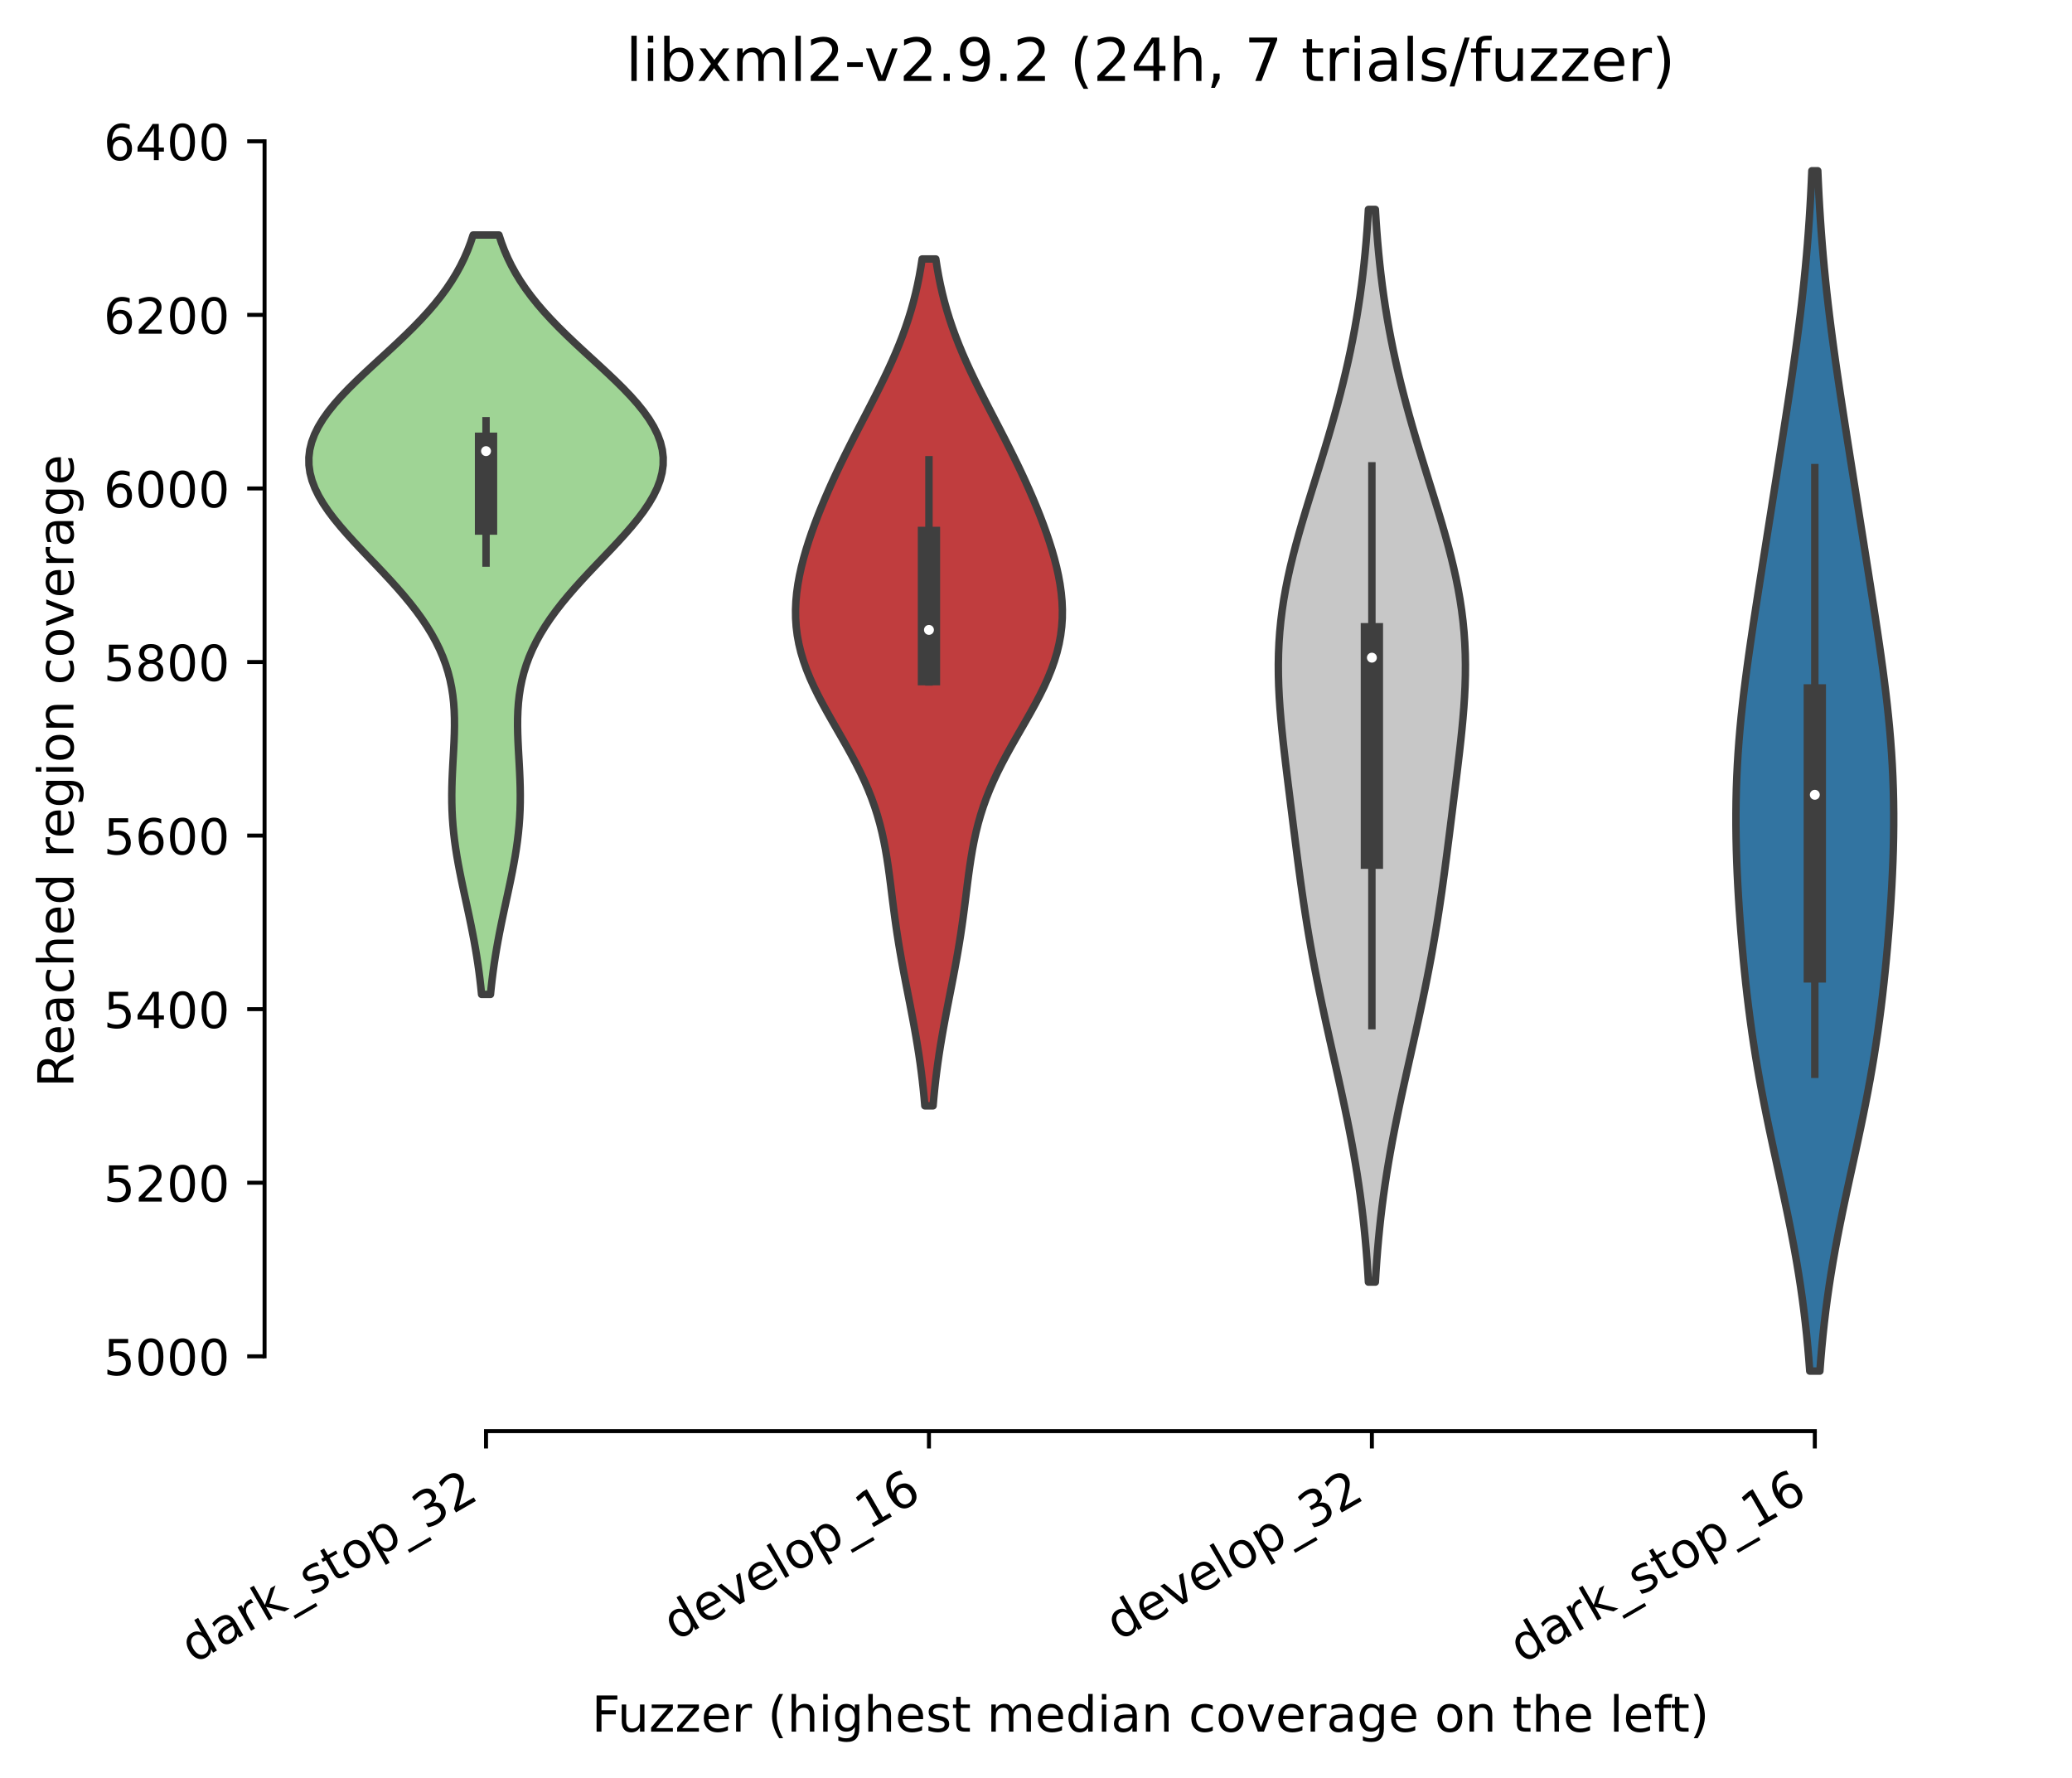 <?xml version="1.0" encoding="utf-8" standalone="no"?>
<!DOCTYPE svg PUBLIC "-//W3C//DTD SVG 1.1//EN"
  "http://www.w3.org/Graphics/SVG/1.1/DTD/svg11.dtd">
<!-- Created with matplotlib (https://matplotlib.org/) -->
<svg height="358.281pt" version="1.1" viewBox="0 0 417.648 358.281" width="417.648pt" xmlns="http://www.w3.org/2000/svg" xmlns:xlink="http://www.w3.org/1999/xlink">
 <defs>
  <style type="text/css">*{stroke-linecap:butt;stroke-linejoin:round;}</style>
 </defs>
 <g id="figure_1">
  <g id="patch_1">
   <path d="M 0 358.281 
L 417.648 358.281 
L 417.648 -0 
L 0 -0 
z
" style="fill:#ffffff;"/>
  </g>
  <g id="axes_1">
   <g id="patch_2">
    <path d="M 53.328 288.43 
L 410.448 288.43 
L 410.448 22.318 
L 53.328 22.318 
z
" style="fill:#ffffff;"/>
   </g>
   <g id="PolyCollection_1">
    <defs>
     <path d="M 98.867 -157.864 
L 97.07 -157.864 
L 96.912 -159.41 
L 96.735 -160.956 
L 96.538 -162.502 
L 96.321 -164.048 
L 96.083 -165.594 
L 95.826 -167.14 
L 95.551 -168.686 
L 95.258 -170.232 
L 94.951 -171.778 
L 94.631 -173.324 
L 94.303 -174.87 
L 93.969 -176.416 
L 93.634 -177.962 
L 93.302 -179.508 
L 92.978 -181.054 
L 92.667 -182.6 
L 92.373 -184.146 
L 92.101 -185.692 
L 91.855 -187.238 
L 91.639 -188.784 
L 91.455 -190.33 
L 91.306 -191.876 
L 91.193 -193.422 
L 91.115 -194.968 
L 91.074 -196.514 
L 91.065 -198.06 
L 91.085 -199.606 
L 91.131 -201.152 
L 91.198 -202.698 
L 91.277 -204.244 
L 91.364 -205.79 
L 91.448 -207.336 
L 91.523 -208.882 
L 91.579 -210.428 
L 91.608 -211.974 
L 91.6 -213.52 
L 91.547 -215.065 
L 91.44 -216.611 
L 91.271 -218.157 
L 91.032 -219.703 
L 90.718 -221.249 
L 90.322 -222.795 
L 89.84 -224.341 
L 89.268 -225.887 
L 88.603 -227.433 
L 87.843 -228.979 
L 86.99 -230.525 
L 86.043 -232.071 
L 85.006 -233.617 
L 83.882 -235.163 
L 82.678 -236.709 
L 81.401 -238.255 
L 80.059 -239.801 
L 78.664 -241.347 
L 77.227 -242.893 
L 75.763 -244.439 
L 74.287 -245.985 
L 72.816 -247.531 
L 71.367 -249.077 
L 69.96 -250.623 
L 68.614 -252.169 
L 67.348 -253.715 
L 66.183 -255.261 
L 65.138 -256.807 
L 64.23 -258.353 
L 63.476 -259.899 
L 62.891 -261.445 
L 62.487 -262.991 
L 62.273 -264.537 
L 62.256 -266.083 
L 62.438 -267.629 
L 62.819 -269.175 
L 63.395 -270.721 
L 64.158 -272.267 
L 65.097 -273.813 
L 66.199 -275.359 
L 67.446 -276.905 
L 68.82 -278.451 
L 70.3 -279.997 
L 71.864 -281.543 
L 73.491 -283.089 
L 75.158 -284.635 
L 76.842 -286.181 
L 78.524 -287.727 
L 80.184 -289.273 
L 81.804 -290.819 
L 83.37 -292.365 
L 84.867 -293.911 
L 86.285 -295.457 
L 87.616 -297.003 
L 88.854 -298.549 
L 89.995 -300.095 
L 91.038 -301.641 
L 91.983 -303.187 
L 92.833 -304.733 
L 93.591 -306.279 
L 94.261 -307.825 
L 94.848 -309.371 
L 95.36 -310.917 
L 100.576 -310.917 
L 100.576 -310.917 
L 101.088 -309.371 
L 101.676 -307.825 
L 102.346 -306.279 
L 103.103 -304.733 
L 103.953 -303.187 
L 104.898 -301.641 
L 105.941 -300.095 
L 107.083 -298.549 
L 108.321 -297.003 
L 109.651 -295.457 
L 111.07 -293.911 
L 112.567 -292.365 
L 114.132 -290.819 
L 115.752 -289.273 
L 117.412 -287.727 
L 119.094 -286.181 
L 120.779 -284.635 
L 122.445 -283.089 
L 124.072 -281.543 
L 125.637 -279.997 
L 127.117 -278.451 
L 128.49 -276.905 
L 129.737 -275.359 
L 130.839 -273.813 
L 131.778 -272.267 
L 132.541 -270.721 
L 133.117 -269.175 
L 133.498 -267.629 
L 133.68 -266.083 
L 133.663 -264.537 
L 133.449 -262.991 
L 133.045 -261.445 
L 132.46 -259.899 
L 131.706 -258.353 
L 130.799 -256.807 
L 129.753 -255.261 
L 128.588 -253.715 
L 127.323 -252.169 
L 125.976 -250.623 
L 124.569 -249.077 
L 123.12 -247.531 
L 121.649 -245.985 
L 120.173 -244.439 
L 118.709 -242.893 
L 117.272 -241.347 
L 115.877 -239.801 
L 114.536 -238.255 
L 113.258 -236.709 
L 112.054 -235.163 
L 110.931 -233.617 
L 109.893 -232.071 
L 108.947 -230.525 
L 108.093 -228.979 
L 107.334 -227.433 
L 106.668 -225.887 
L 106.096 -224.341 
L 105.614 -222.795 
L 105.218 -221.249 
L 104.904 -219.703 
L 104.666 -218.157 
L 104.497 -216.611 
L 104.39 -215.065 
L 104.336 -213.52 
L 104.328 -211.974 
L 104.357 -210.428 
L 104.413 -208.882 
L 104.488 -207.336 
L 104.573 -205.79 
L 104.659 -204.244 
L 104.739 -202.698 
L 104.805 -201.152 
L 104.851 -199.606 
L 104.872 -198.06 
L 104.863 -196.514 
L 104.821 -194.968 
L 104.744 -193.422 
L 104.631 -191.876 
L 104.482 -190.33 
L 104.298 -188.784 
L 104.081 -187.238 
L 103.835 -185.692 
L 103.563 -184.146 
L 103.269 -182.6 
L 102.958 -181.054 
L 102.634 -179.508 
L 102.302 -177.962 
L 101.967 -176.416 
L 101.633 -174.87 
L 101.305 -173.324 
L 100.985 -171.778 
L 100.678 -170.232 
L 100.386 -168.686 
L 100.11 -167.14 
L 99.853 -165.594 
L 99.616 -164.048 
L 99.398 -162.502 
L 99.201 -160.956 
L 99.024 -159.41 
L 98.867 -157.864 
z
" id="maf5de92352" style="stroke:#3f3f3f;stroke-width:1.5;"/>
    </defs>
    <g clip-path="url(#p7cb4a1afda)">
     <use style="fill:#9fd495;stroke:#3f3f3f;stroke-width:1.5;" x="0" xlink:href="#maf5de92352" y="358.281"/>
    </g>
   </g>
   <g id="PolyCollection_2">
    <defs>
     <path d="M 188.08 -135.41 
L 186.416 -135.41 
L 186.265 -137.134 
L 186.094 -138.858 
L 185.904 -140.582 
L 185.693 -142.306 
L 185.462 -144.03 
L 185.211 -145.754 
L 184.941 -147.478 
L 184.654 -149.202 
L 184.351 -150.926 
L 184.035 -152.65 
L 183.708 -154.374 
L 183.375 -156.098 
L 183.038 -157.822 
L 182.701 -159.546 
L 182.367 -161.27 
L 182.041 -162.994 
L 181.725 -164.718 
L 181.422 -166.442 
L 181.134 -168.166 
L 180.861 -169.89 
L 180.605 -171.614 
L 180.363 -173.338 
L 180.135 -175.062 
L 179.915 -176.786 
L 179.7 -178.51 
L 179.485 -180.234 
L 179.261 -181.958 
L 179.023 -183.682 
L 178.761 -185.406 
L 178.469 -187.13 
L 178.137 -188.854 
L 177.76 -190.578 
L 177.328 -192.302 
L 176.838 -194.025 
L 176.284 -195.749 
L 175.665 -197.473 
L 174.979 -199.197 
L 174.229 -200.921 
L 173.418 -202.645 
L 172.551 -204.369 
L 171.637 -206.093 
L 170.685 -207.817 
L 169.707 -209.541 
L 168.716 -211.265 
L 167.725 -212.989 
L 166.749 -214.713 
L 165.802 -216.437 
L 164.898 -218.161 
L 164.05 -219.885 
L 163.271 -221.609 
L 162.571 -223.333 
L 161.959 -225.057 
L 161.441 -226.781 
L 161.022 -228.505 
L 160.705 -230.229 
L 160.489 -231.953 
L 160.374 -233.677 
L 160.356 -235.401 
L 160.431 -237.125 
L 160.592 -238.849 
L 160.834 -240.573 
L 161.148 -242.297 
L 161.53 -244.021 
L 161.971 -245.745 
L 162.465 -247.469 
L 163.006 -249.193 
L 163.591 -250.917 
L 164.213 -252.641 
L 164.87 -254.365 
L 165.56 -256.089 
L 166.279 -257.813 
L 167.027 -259.537 
L 167.8 -261.261 
L 168.599 -262.985 
L 169.42 -264.709 
L 170.262 -266.433 
L 171.122 -268.157 
L 171.997 -269.881 
L 172.882 -271.605 
L 173.775 -273.329 
L 174.669 -275.053 
L 175.559 -276.777 
L 176.441 -278.501 
L 177.307 -280.225 
L 178.153 -281.949 
L 178.974 -283.673 
L 179.763 -285.397 
L 180.516 -287.121 
L 181.229 -288.845 
L 181.9 -290.569 
L 182.526 -292.293 
L 183.105 -294.017 
L 183.636 -295.741 
L 184.119 -297.465 
L 184.555 -299.189 
L 184.946 -300.913 
L 185.294 -302.637 
L 185.6 -304.361 
L 185.867 -306.085 
L 188.629 -306.085 
L 188.629 -306.085 
L 188.896 -304.361 
L 189.203 -302.637 
L 189.55 -300.913 
L 189.941 -299.189 
L 190.377 -297.465 
L 190.861 -295.741 
L 191.392 -294.017 
L 191.97 -292.293 
L 192.596 -290.569 
L 193.267 -288.845 
L 193.98 -287.121 
L 194.734 -285.397 
L 195.523 -283.673 
L 196.343 -281.949 
L 197.189 -280.225 
L 198.055 -278.501 
L 198.937 -276.777 
L 199.827 -275.053 
L 200.722 -273.329 
L 201.614 -271.605 
L 202.5 -269.881 
L 203.374 -268.157 
L 204.234 -266.433 
L 205.076 -264.709 
L 205.898 -262.985 
L 206.696 -261.261 
L 207.47 -259.537 
L 208.217 -257.813 
L 208.936 -256.089 
L 209.626 -254.365 
L 210.283 -252.641 
L 210.906 -250.917 
L 211.49 -249.193 
L 212.032 -247.469 
L 212.526 -245.745 
L 212.967 -244.021 
L 213.348 -242.297 
L 213.663 -240.573 
L 213.904 -238.849 
L 214.066 -237.125 
L 214.14 -235.401 
L 214.122 -233.677 
L 214.007 -231.953 
L 213.792 -230.229 
L 213.474 -228.505 
L 213.055 -226.781 
L 212.537 -225.057 
L 211.925 -223.333 
L 211.225 -221.609 
L 210.446 -219.885 
L 209.598 -218.161 
L 208.694 -216.437 
L 207.747 -214.713 
L 206.771 -212.989 
L 205.78 -211.265 
L 204.789 -209.541 
L 203.811 -207.817 
L 202.86 -206.093 
L 201.945 -204.369 
L 201.079 -202.645 
L 200.267 -200.921 
L 199.517 -199.197 
L 198.831 -197.473 
L 198.212 -195.749 
L 197.658 -194.025 
L 197.168 -192.302 
L 196.737 -190.578 
L 196.359 -188.854 
L 196.027 -187.13 
L 195.735 -185.406 
L 195.474 -183.682 
L 195.235 -181.958 
L 195.012 -180.234 
L 194.796 -178.51 
L 194.581 -176.786 
L 194.362 -175.062 
L 194.133 -173.338 
L 193.891 -171.614 
L 193.635 -169.89 
L 193.363 -168.166 
L 193.074 -166.442 
L 192.771 -164.718 
L 192.455 -162.994 
L 192.129 -161.27 
L 191.795 -159.546 
L 191.458 -157.822 
L 191.121 -156.098 
L 190.788 -154.374 
L 190.461 -152.65 
L 190.145 -150.926 
L 189.843 -149.202 
L 189.555 -147.478 
L 189.285 -145.754 
L 189.035 -144.03 
L 188.804 -142.306 
L 188.593 -140.582 
L 188.402 -138.858 
L 188.232 -137.134 
L 188.08 -135.41 
z
" id="m2a82adb8ed" style="stroke:#3f3f3f;stroke-width:1.5;"/>
    </defs>
    <g clip-path="url(#p7cb4a1afda)">
     <use style="fill:#c03d3e;stroke:#3f3f3f;stroke-width:1.5;" x="0" xlink:href="#m2a82adb8ed" y="358.281"/>
    </g>
   </g>
   <g id="PolyCollection_3">
    <defs>
     <path d="M 277.228 -99.884 
L 275.828 -99.884 
L 275.696 -102.068 
L 275.545 -104.252 
L 275.374 -106.435 
L 275.183 -108.619 
L 274.968 -110.803 
L 274.731 -112.987 
L 274.47 -115.17 
L 274.185 -117.354 
L 273.876 -119.538 
L 273.543 -121.722 
L 273.188 -123.905 
L 272.809 -126.089 
L 272.411 -128.273 
L 271.992 -130.456 
L 271.557 -132.64 
L 271.106 -134.824 
L 270.642 -137.008 
L 270.167 -139.191 
L 269.685 -141.375 
L 269.197 -143.559 
L 268.707 -145.743 
L 268.217 -147.926 
L 267.73 -150.11 
L 267.248 -152.294 
L 266.774 -154.477 
L 266.309 -156.661 
L 265.856 -158.845 
L 265.415 -161.029 
L 264.99 -163.212 
L 264.58 -165.396 
L 264.185 -167.58 
L 263.807 -169.764 
L 263.446 -171.947 
L 263.099 -174.131 
L 262.768 -176.315 
L 262.45 -178.499 
L 262.143 -180.682 
L 261.847 -182.866 
L 261.559 -185.05 
L 261.277 -187.233 
L 260.999 -189.417 
L 260.724 -191.601 
L 260.451 -193.785 
L 260.178 -195.968 
L 259.906 -198.152 
L 259.636 -200.336 
L 259.368 -202.52 
L 259.105 -204.703 
L 258.85 -206.887 
L 258.607 -209.071 
L 258.381 -211.255 
L 258.176 -213.438 
L 257.999 -215.622 
L 257.854 -217.806 
L 257.747 -219.989 
L 257.685 -222.173 
L 257.67 -224.357 
L 257.709 -226.541 
L 257.803 -228.724 
L 257.955 -230.908 
L 258.167 -233.092 
L 258.438 -235.276 
L 258.767 -237.459 
L 259.153 -239.643 
L 259.591 -241.827 
L 260.077 -244.01 
L 260.607 -246.194 
L 261.176 -248.378 
L 261.778 -250.562 
L 262.407 -252.745 
L 263.057 -254.929 
L 263.722 -257.113 
L 264.397 -259.297 
L 265.076 -261.48 
L 265.755 -263.664 
L 266.429 -265.848 
L 267.094 -268.032 
L 267.746 -270.215 
L 268.383 -272.399 
L 269.001 -274.583 
L 269.599 -276.766 
L 270.174 -278.95 
L 270.725 -281.134 
L 271.25 -283.318 
L 271.748 -285.501 
L 272.218 -287.685 
L 272.659 -289.869 
L 273.072 -292.053 
L 273.456 -294.236 
L 273.811 -296.42 
L 274.137 -298.604 
L 274.435 -300.788 
L 274.706 -302.971 
L 274.951 -305.155 
L 275.171 -307.339 
L 275.367 -309.522 
L 275.54 -311.706 
L 275.693 -313.89 
L 275.827 -316.074 
L 277.23 -316.074 
L 277.23 -316.074 
L 277.363 -313.89 
L 277.516 -311.706 
L 277.689 -309.522 
L 277.885 -307.339 
L 278.105 -305.155 
L 278.35 -302.971 
L 278.621 -300.788 
L 278.919 -298.604 
L 279.246 -296.42 
L 279.601 -294.236 
L 279.984 -292.053 
L 280.397 -289.869 
L 280.839 -287.685 
L 281.309 -285.501 
L 281.806 -283.318 
L 282.331 -281.134 
L 282.882 -278.95 
L 283.457 -276.766 
L 284.055 -274.583 
L 284.673 -272.399 
L 285.31 -270.215 
L 285.963 -268.032 
L 286.628 -265.848 
L 287.302 -263.664 
L 287.98 -261.48 
L 288.66 -259.297 
L 289.334 -257.113 
L 289.999 -254.929 
L 290.649 -252.745 
L 291.278 -250.562 
L 291.88 -248.378 
L 292.449 -246.194 
L 292.979 -244.01 
L 293.466 -241.827 
L 293.904 -239.643 
L 294.289 -237.459 
L 294.618 -235.276 
L 294.889 -233.092 
L 295.101 -230.908 
L 295.253 -228.724 
L 295.348 -226.541 
L 295.386 -224.357 
L 295.372 -222.173 
L 295.309 -219.989 
L 295.202 -217.806 
L 295.058 -215.622 
L 294.88 -213.438 
L 294.675 -211.255 
L 294.449 -209.071 
L 294.206 -206.887 
L 293.951 -204.703 
L 293.688 -202.52 
L 293.421 -200.336 
L 293.15 -198.152 
L 292.878 -195.968 
L 292.605 -193.785 
L 292.332 -191.601 
L 292.057 -189.417 
L 291.779 -187.233 
L 291.497 -185.05 
L 291.209 -182.866 
L 290.913 -180.682 
L 290.607 -178.499 
L 290.288 -176.315 
L 289.957 -174.131 
L 289.611 -171.947 
L 289.249 -169.764 
L 288.871 -167.58 
L 288.477 -165.396 
L 288.066 -163.212 
L 287.641 -161.029 
L 287.201 -158.845 
L 286.747 -156.661 
L 286.283 -154.477 
L 285.808 -152.294 
L 285.326 -150.11 
L 284.839 -147.926 
L 284.349 -145.743 
L 283.859 -143.559 
L 283.371 -141.375 
L 282.889 -139.191 
L 282.415 -137.008 
L 281.951 -134.824 
L 281.5 -132.64 
L 281.064 -130.456 
L 280.646 -128.273 
L 280.247 -126.089 
L 279.869 -123.905 
L 279.513 -121.722 
L 279.18 -119.538 
L 278.871 -117.354 
L 278.586 -115.17 
L 278.325 -112.987 
L 278.088 -110.803 
L 277.874 -108.619 
L 277.682 -106.435 
L 277.511 -104.252 
L 277.36 -102.068 
L 277.228 -99.884 
z
" id="me87a8c4c6d" style="stroke:#3f3f3f;stroke-width:1.5;"/>
    </defs>
    <g clip-path="url(#p7cb4a1afda)">
     <use style="fill:#c7c7c7;stroke:#3f3f3f;stroke-width:1.5;" x="0" xlink:href="#me87a8c4c6d" y="358.281"/>
    </g>
   </g>
   <g id="PolyCollection_4">
    <defs>
     <path d="M 366.83 -81.946 
L 364.786 -81.946 
L 364.601 -84.39 
L 364.39 -86.834 
L 364.154 -89.277 
L 363.89 -91.721 
L 363.598 -94.165 
L 363.277 -96.608 
L 362.927 -99.052 
L 362.549 -101.496 
L 362.143 -103.939 
L 361.711 -106.383 
L 361.255 -108.826 
L 360.778 -111.27 
L 360.282 -113.714 
L 359.77 -116.157 
L 359.248 -118.601 
L 358.718 -121.045 
L 358.184 -123.488 
L 357.652 -125.932 
L 357.125 -128.376 
L 356.606 -130.819 
L 356.1 -133.263 
L 355.61 -135.706 
L 355.137 -138.15 
L 354.686 -140.594 
L 354.256 -143.037 
L 353.849 -145.481 
L 353.465 -147.925 
L 353.105 -150.368 
L 352.767 -152.812 
L 352.452 -155.256 
L 352.157 -157.699 
L 351.881 -160.143 
L 351.625 -162.586 
L 351.385 -165.03 
L 351.162 -167.474 
L 350.956 -169.917 
L 350.765 -172.361 
L 350.59 -174.805 
L 350.432 -177.248 
L 350.292 -179.692 
L 350.17 -182.136 
L 350.069 -184.579 
L 349.991 -187.023 
L 349.936 -189.466 
L 349.907 -191.91 
L 349.906 -194.354 
L 349.933 -196.797 
L 349.99 -199.241 
L 350.078 -201.685 
L 350.197 -204.128 
L 350.346 -206.572 
L 350.525 -209.016 
L 350.733 -211.459 
L 350.968 -213.903 
L 351.228 -216.346 
L 351.511 -218.79 
L 351.815 -221.234 
L 352.137 -223.677 
L 352.474 -226.121 
L 352.823 -228.565 
L 353.184 -231.008 
L 353.552 -233.452 
L 353.927 -235.896 
L 354.306 -238.339 
L 354.688 -240.783 
L 355.072 -243.226 
L 355.458 -245.67 
L 355.844 -248.114 
L 356.23 -250.557 
L 356.616 -253.001 
L 357.002 -255.445 
L 357.388 -257.888 
L 357.774 -260.332 
L 358.16 -262.776 
L 358.546 -265.219 
L 358.93 -267.663 
L 359.313 -270.106 
L 359.694 -272.55 
L 360.073 -274.994 
L 360.447 -277.437 
L 360.815 -279.881 
L 361.177 -282.325 
L 361.531 -284.768 
L 361.875 -287.212 
L 362.208 -289.656 
L 362.529 -292.099 
L 362.835 -294.543 
L 363.127 -296.986 
L 363.402 -299.43 
L 363.661 -301.874 
L 363.902 -304.317 
L 364.125 -306.761 
L 364.331 -309.205 
L 364.519 -311.648 
L 364.69 -314.092 
L 364.843 -316.536 
L 364.981 -318.979 
L 365.103 -321.423 
L 365.211 -323.866 
L 366.405 -323.866 
L 366.405 -323.866 
L 366.513 -321.423 
L 366.635 -318.979 
L 366.773 -316.536 
L 366.927 -314.092 
L 367.097 -311.648 
L 367.285 -309.205 
L 367.491 -306.761 
L 367.714 -304.317 
L 367.956 -301.874 
L 368.214 -299.43 
L 368.49 -296.986 
L 368.781 -294.543 
L 369.088 -292.099 
L 369.408 -289.656 
L 369.741 -287.212 
L 370.085 -284.768 
L 370.439 -282.325 
L 370.801 -279.881 
L 371.17 -277.437 
L 371.544 -274.994 
L 371.922 -272.55 
L 372.303 -270.106 
L 372.686 -267.663 
L 373.071 -265.219 
L 373.456 -262.776 
L 373.842 -260.332 
L 374.228 -257.888 
L 374.614 -255.445 
L 375 -253.001 
L 375.387 -250.557 
L 375.773 -248.114 
L 376.159 -245.67 
L 376.544 -243.226 
L 376.928 -240.783 
L 377.31 -238.339 
L 377.69 -235.896 
L 378.064 -233.452 
L 378.433 -231.008 
L 378.793 -228.565 
L 379.143 -226.121 
L 379.48 -223.677 
L 379.801 -221.234 
L 380.105 -218.79 
L 380.388 -216.346 
L 380.648 -213.903 
L 380.883 -211.459 
L 381.091 -209.016 
L 381.27 -206.572 
L 381.419 -204.128 
L 381.538 -201.685 
L 381.626 -199.241 
L 381.683 -196.797 
L 381.711 -194.354 
L 381.709 -191.91 
L 381.68 -189.466 
L 381.626 -187.023 
L 381.547 -184.579 
L 381.446 -182.136 
L 381.325 -179.692 
L 381.184 -177.248 
L 381.026 -174.805 
L 380.851 -172.361 
L 380.661 -169.917 
L 380.454 -167.474 
L 380.231 -165.03 
L 379.992 -162.586 
L 379.735 -160.143 
L 379.459 -157.699 
L 379.165 -155.256 
L 378.849 -152.812 
L 378.511 -150.368 
L 378.151 -147.925 
L 377.767 -145.481 
L 377.36 -143.037 
L 376.931 -140.594 
L 376.479 -138.15 
L 376.007 -135.706 
L 375.516 -133.263 
L 375.01 -130.819 
L 374.492 -128.376 
L 373.964 -125.932 
L 373.432 -123.488 
L 372.898 -121.045 
L 372.368 -118.601 
L 371.846 -116.157 
L 371.335 -113.714 
L 370.839 -111.27 
L 370.361 -108.826 
L 369.905 -106.383 
L 369.473 -103.939 
L 369.068 -101.496 
L 368.689 -99.052 
L 368.34 -96.608 
L 368.019 -94.165 
L 367.726 -91.721 
L 367.463 -89.277 
L 367.226 -86.834 
L 367.016 -84.39 
L 366.83 -81.946 
z
" id="m586ff9ae36" style="stroke:#3f3f3f;stroke-width:1.5;"/>
    </defs>
    <g clip-path="url(#p7cb4a1afda)">
     <use style="fill:#3274a1;stroke:#3f3f3f;stroke-width:1.5;" x="0" xlink:href="#m586ff9ae36" y="358.281"/>
    </g>
   </g>
   <g id="matplotlib.axis_1">
    <g id="xtick_1">
     <g id="line2d_1">
      <defs>
       <path d="M 0 0 
L 0 3.5 
" id="m2176600122" style="stroke:#000000;stroke-width:0.8;"/>
      </defs>
      <g>
       <use style="stroke:#000000;stroke-width:0.8;" x="97.968" xlink:href="#m2176600122" y="288.43"/>
      </g>
     </g>
     <g id="text_1">
      <!-- dark_stop_32 -->
      <g transform="translate(39.025 335.361)rotate(-30)scale(0.1 -0.1)">
       <defs>
        <path d="M 45.406 46.391 
L 45.406 75.984 
L 54.391 75.984 
L 54.391 0 
L 45.406 0 
L 45.406 8.203 
Q 42.578 3.328 38.25 0.953 
Q 33.938 -1.422 27.875 -1.422 
Q 17.969 -1.422 11.734 6.484 
Q 5.516 14.406 5.516 27.297 
Q 5.516 40.188 11.734 48.094 
Q 17.969 56 27.875 56 
Q 33.938 56 38.25 53.625 
Q 42.578 51.266 45.406 46.391 
z
M 14.797 27.297 
Q 14.797 17.391 18.875 11.75 
Q 22.953 6.109 30.078 6.109 
Q 37.203 6.109 41.297 11.75 
Q 45.406 17.391 45.406 27.297 
Q 45.406 37.203 41.297 42.844 
Q 37.203 48.484 30.078 48.484 
Q 22.953 48.484 18.875 42.844 
Q 14.797 37.203 14.797 27.297 
z
" id="DejaVuSans-100"/>
        <path d="M 34.281 27.484 
Q 23.391 27.484 19.188 25 
Q 14.984 22.516 14.984 16.5 
Q 14.984 11.719 18.141 8.906 
Q 21.297 6.109 26.703 6.109 
Q 34.188 6.109 38.703 11.406 
Q 43.219 16.703 43.219 25.484 
L 43.219 27.484 
z
M 52.203 31.203 
L 52.203 0 
L 43.219 0 
L 43.219 8.297 
Q 40.141 3.328 35.547 0.953 
Q 30.953 -1.422 24.312 -1.422 
Q 15.922 -1.422 10.953 3.297 
Q 6 8.016 6 15.922 
Q 6 25.141 12.172 29.828 
Q 18.359 34.516 30.609 34.516 
L 43.219 34.516 
L 43.219 35.406 
Q 43.219 41.609 39.141 45 
Q 35.062 48.391 27.688 48.391 
Q 23 48.391 18.547 47.266 
Q 14.109 46.141 10.016 43.891 
L 10.016 52.203 
Q 14.938 54.109 19.578 55.047 
Q 24.219 56 28.609 56 
Q 40.484 56 46.344 49.844 
Q 52.203 43.703 52.203 31.203 
z
" id="DejaVuSans-97"/>
        <path d="M 41.109 46.297 
Q 39.594 47.172 37.812 47.578 
Q 36.031 48 33.891 48 
Q 26.266 48 22.188 43.047 
Q 18.109 38.094 18.109 28.812 
L 18.109 0 
L 9.078 0 
L 9.078 54.688 
L 18.109 54.688 
L 18.109 46.188 
Q 20.953 51.172 25.484 53.578 
Q 30.031 56 36.531 56 
Q 37.453 56 38.578 55.875 
Q 39.703 55.766 41.062 55.516 
z
" id="DejaVuSans-114"/>
        <path d="M 9.078 75.984 
L 18.109 75.984 
L 18.109 31.109 
L 44.922 54.688 
L 56.391 54.688 
L 27.391 29.109 
L 57.625 0 
L 45.906 0 
L 18.109 26.703 
L 18.109 0 
L 9.078 0 
z
" id="DejaVuSans-107"/>
        <path d="M 50.984 -16.609 
L 50.984 -23.578 
L -0.984 -23.578 
L -0.984 -16.609 
z
" id="DejaVuSans-95"/>
        <path d="M 44.281 53.078 
L 44.281 44.578 
Q 40.484 46.531 36.375 47.5 
Q 32.281 48.484 27.875 48.484 
Q 21.188 48.484 17.844 46.438 
Q 14.5 44.391 14.5 40.281 
Q 14.5 37.156 16.891 35.375 
Q 19.281 33.594 26.516 31.984 
L 29.594 31.297 
Q 39.156 29.25 43.188 25.516 
Q 47.219 21.781 47.219 15.094 
Q 47.219 7.469 41.188 3.016 
Q 35.156 -1.422 24.609 -1.422 
Q 20.219 -1.422 15.453 -0.562 
Q 10.688 0.297 5.422 2 
L 5.422 11.281 
Q 10.406 8.688 15.234 7.391 
Q 20.062 6.109 24.812 6.109 
Q 31.156 6.109 34.562 8.281 
Q 37.984 10.453 37.984 14.406 
Q 37.984 18.062 35.516 20.016 
Q 33.062 21.969 24.703 23.781 
L 21.578 24.516 
Q 13.234 26.266 9.516 29.906 
Q 5.812 33.547 5.812 39.891 
Q 5.812 47.609 11.281 51.797 
Q 16.75 56 26.812 56 
Q 31.781 56 36.172 55.266 
Q 40.578 54.547 44.281 53.078 
z
" id="DejaVuSans-115"/>
        <path d="M 18.312 70.219 
L 18.312 54.688 
L 36.812 54.688 
L 36.812 47.703 
L 18.312 47.703 
L 18.312 18.016 
Q 18.312 11.328 20.141 9.422 
Q 21.969 7.516 27.594 7.516 
L 36.812 7.516 
L 36.812 0 
L 27.594 0 
Q 17.188 0 13.234 3.875 
Q 9.281 7.766 9.281 18.016 
L 9.281 47.703 
L 2.688 47.703 
L 2.688 54.688 
L 9.281 54.688 
L 9.281 70.219 
z
" id="DejaVuSans-116"/>
        <path d="M 30.609 48.391 
Q 23.391 48.391 19.188 42.75 
Q 14.984 37.109 14.984 27.297 
Q 14.984 17.484 19.156 11.844 
Q 23.344 6.203 30.609 6.203 
Q 37.797 6.203 41.984 11.859 
Q 46.188 17.531 46.188 27.297 
Q 46.188 37.016 41.984 42.703 
Q 37.797 48.391 30.609 48.391 
z
M 30.609 56 
Q 42.328 56 49.016 48.375 
Q 55.719 40.766 55.719 27.297 
Q 55.719 13.875 49.016 6.219 
Q 42.328 -1.422 30.609 -1.422 
Q 18.844 -1.422 12.172 6.219 
Q 5.516 13.875 5.516 27.297 
Q 5.516 40.766 12.172 48.375 
Q 18.844 56 30.609 56 
z
" id="DejaVuSans-111"/>
        <path d="M 18.109 8.203 
L 18.109 -20.797 
L 9.078 -20.797 
L 9.078 54.688 
L 18.109 54.688 
L 18.109 46.391 
Q 20.953 51.266 25.266 53.625 
Q 29.594 56 35.594 56 
Q 45.562 56 51.781 48.094 
Q 58.016 40.188 58.016 27.297 
Q 58.016 14.406 51.781 6.484 
Q 45.562 -1.422 35.594 -1.422 
Q 29.594 -1.422 25.266 0.953 
Q 20.953 3.328 18.109 8.203 
z
M 48.688 27.297 
Q 48.688 37.203 44.609 42.844 
Q 40.531 48.484 33.406 48.484 
Q 26.266 48.484 22.188 42.844 
Q 18.109 37.203 18.109 27.297 
Q 18.109 17.391 22.188 11.75 
Q 26.266 6.109 33.406 6.109 
Q 40.531 6.109 44.609 11.75 
Q 48.688 17.391 48.688 27.297 
z
" id="DejaVuSans-112"/>
        <path d="M 40.578 39.312 
Q 47.656 37.797 51.625 33 
Q 55.609 28.219 55.609 21.188 
Q 55.609 10.406 48.188 4.484 
Q 40.766 -1.422 27.094 -1.422 
Q 22.516 -1.422 17.656 -0.516 
Q 12.797 0.391 7.625 2.203 
L 7.625 11.719 
Q 11.719 9.328 16.594 8.109 
Q 21.484 6.891 26.812 6.891 
Q 36.078 6.891 40.938 10.547 
Q 45.797 14.203 45.797 21.188 
Q 45.797 27.641 41.281 31.266 
Q 36.766 34.906 28.719 34.906 
L 20.219 34.906 
L 20.219 43.016 
L 29.109 43.016 
Q 36.375 43.016 40.234 45.922 
Q 44.094 48.828 44.094 54.297 
Q 44.094 59.906 40.109 62.906 
Q 36.141 65.922 28.719 65.922 
Q 24.656 65.922 20.016 65.031 
Q 15.375 64.156 9.812 62.312 
L 9.812 71.094 
Q 15.438 72.656 20.344 73.438 
Q 25.25 74.219 29.594 74.219 
Q 40.828 74.219 47.359 69.109 
Q 53.906 64.016 53.906 55.328 
Q 53.906 49.266 50.438 45.094 
Q 46.969 40.922 40.578 39.312 
z
" id="DejaVuSans-51"/>
        <path d="M 19.188 8.297 
L 53.609 8.297 
L 53.609 0 
L 7.328 0 
L 7.328 8.297 
Q 12.938 14.109 22.625 23.891 
Q 32.328 33.688 34.812 36.531 
Q 39.547 41.844 41.422 45.531 
Q 43.312 49.219 43.312 52.781 
Q 43.312 58.594 39.234 62.25 
Q 35.156 65.922 28.609 65.922 
Q 23.969 65.922 18.812 64.312 
Q 13.672 62.703 7.812 59.422 
L 7.812 69.391 
Q 13.766 71.781 18.938 73 
Q 24.125 74.219 28.422 74.219 
Q 39.75 74.219 46.484 68.547 
Q 53.219 62.891 53.219 53.422 
Q 53.219 48.922 51.531 44.891 
Q 49.859 40.875 45.406 35.406 
Q 44.188 33.984 37.641 27.219 
Q 31.109 20.453 19.188 8.297 
z
" id="DejaVuSans-50"/>
       </defs>
       <use xlink:href="#DejaVuSans-100"/>
       <use x="63.477" xlink:href="#DejaVuSans-97"/>
       <use x="124.756" xlink:href="#DejaVuSans-114"/>
       <use x="165.869" xlink:href="#DejaVuSans-107"/>
       <use x="223.779" xlink:href="#DejaVuSans-95"/>
       <use x="273.779" xlink:href="#DejaVuSans-115"/>
       <use x="325.879" xlink:href="#DejaVuSans-116"/>
       <use x="365.088" xlink:href="#DejaVuSans-111"/>
       <use x="426.27" xlink:href="#DejaVuSans-112"/>
       <use x="489.746" xlink:href="#DejaVuSans-95"/>
       <use x="539.746" xlink:href="#DejaVuSans-51"/>
       <use x="603.369" xlink:href="#DejaVuSans-50"/>
      </g>
     </g>
    </g>
    <g id="xtick_2">
     <g id="line2d_2">
      <g>
       <use style="stroke:#000000;stroke-width:0.8;" x="187.248" xlink:href="#m2176600122" y="288.43"/>
      </g>
     </g>
     <g id="text_2">
      <!-- develop_16 -->
      <g transform="translate(136.235 330.782)rotate(-30)scale(0.1 -0.1)">
       <defs>
        <path d="M 56.203 29.594 
L 56.203 25.203 
L 14.891 25.203 
Q 15.484 15.922 20.484 11.062 
Q 25.484 6.203 34.422 6.203 
Q 39.594 6.203 44.453 7.469 
Q 49.312 8.734 54.109 11.281 
L 54.109 2.781 
Q 49.266 0.734 44.188 -0.344 
Q 39.109 -1.422 33.891 -1.422 
Q 20.797 -1.422 13.156 6.188 
Q 5.516 13.812 5.516 26.812 
Q 5.516 40.234 12.766 48.109 
Q 20.016 56 32.328 56 
Q 43.359 56 49.781 48.891 
Q 56.203 41.797 56.203 29.594 
z
M 47.219 32.234 
Q 47.125 39.594 43.094 43.984 
Q 39.062 48.391 32.422 48.391 
Q 24.906 48.391 20.391 44.141 
Q 15.875 39.891 15.188 32.172 
z
" id="DejaVuSans-101"/>
        <path d="M 2.984 54.688 
L 12.5 54.688 
L 29.594 8.797 
L 46.688 54.688 
L 56.203 54.688 
L 35.688 0 
L 23.484 0 
z
" id="DejaVuSans-118"/>
        <path d="M 9.422 75.984 
L 18.406 75.984 
L 18.406 0 
L 9.422 0 
z
" id="DejaVuSans-108"/>
        <path d="M 12.406 8.297 
L 28.516 8.297 
L 28.516 63.922 
L 10.984 60.406 
L 10.984 69.391 
L 28.422 72.906 
L 38.281 72.906 
L 38.281 8.297 
L 54.391 8.297 
L 54.391 0 
L 12.406 0 
z
" id="DejaVuSans-49"/>
        <path d="M 33.016 40.375 
Q 26.375 40.375 22.484 35.828 
Q 18.609 31.297 18.609 23.391 
Q 18.609 15.531 22.484 10.953 
Q 26.375 6.391 33.016 6.391 
Q 39.656 6.391 43.531 10.953 
Q 47.406 15.531 47.406 23.391 
Q 47.406 31.297 43.531 35.828 
Q 39.656 40.375 33.016 40.375 
z
M 52.594 71.297 
L 52.594 62.312 
Q 48.875 64.062 45.094 64.984 
Q 41.312 65.922 37.594 65.922 
Q 27.828 65.922 22.672 59.328 
Q 17.531 52.734 16.797 39.406 
Q 19.672 43.656 24.016 45.922 
Q 28.375 48.188 33.594 48.188 
Q 44.578 48.188 50.953 41.516 
Q 57.328 34.859 57.328 23.391 
Q 57.328 12.156 50.688 5.359 
Q 44.047 -1.422 33.016 -1.422 
Q 20.359 -1.422 13.672 8.266 
Q 6.984 17.969 6.984 36.375 
Q 6.984 53.656 15.188 63.938 
Q 23.391 74.219 37.203 74.219 
Q 40.922 74.219 44.703 73.484 
Q 48.484 72.75 52.594 71.297 
z
" id="DejaVuSans-54"/>
       </defs>
       <use xlink:href="#DejaVuSans-100"/>
       <use x="63.477" xlink:href="#DejaVuSans-101"/>
       <use x="125" xlink:href="#DejaVuSans-118"/>
       <use x="184.18" xlink:href="#DejaVuSans-101"/>
       <use x="245.703" xlink:href="#DejaVuSans-108"/>
       <use x="273.486" xlink:href="#DejaVuSans-111"/>
       <use x="334.668" xlink:href="#DejaVuSans-112"/>
       <use x="398.145" xlink:href="#DejaVuSans-95"/>
       <use x="448.145" xlink:href="#DejaVuSans-49"/>
       <use x="511.768" xlink:href="#DejaVuSans-54"/>
      </g>
     </g>
    </g>
    <g id="xtick_3">
     <g id="line2d_3">
      <g>
       <use style="stroke:#000000;stroke-width:0.8;" x="276.528" xlink:href="#m2176600122" y="288.43"/>
      </g>
     </g>
     <g id="text_3">
      <!-- develop_32 -->
      <g transform="translate(225.515 330.782)rotate(-30)scale(0.1 -0.1)">
       <use xlink:href="#DejaVuSans-100"/>
       <use x="63.477" xlink:href="#DejaVuSans-101"/>
       <use x="125" xlink:href="#DejaVuSans-118"/>
       <use x="184.18" xlink:href="#DejaVuSans-101"/>
       <use x="245.703" xlink:href="#DejaVuSans-108"/>
       <use x="273.486" xlink:href="#DejaVuSans-111"/>
       <use x="334.668" xlink:href="#DejaVuSans-112"/>
       <use x="398.145" xlink:href="#DejaVuSans-95"/>
       <use x="448.145" xlink:href="#DejaVuSans-51"/>
       <use x="511.768" xlink:href="#DejaVuSans-50"/>
      </g>
     </g>
    </g>
    <g id="xtick_4">
     <g id="line2d_4">
      <g>
       <use style="stroke:#000000;stroke-width:0.8;" x="365.808" xlink:href="#m2176600122" y="288.43"/>
      </g>
     </g>
     <g id="text_4">
      <!-- dark_stop_16 -->
      <g transform="translate(306.865 335.361)rotate(-30)scale(0.1 -0.1)">
       <use xlink:href="#DejaVuSans-100"/>
       <use x="63.477" xlink:href="#DejaVuSans-97"/>
       <use x="124.756" xlink:href="#DejaVuSans-114"/>
       <use x="165.869" xlink:href="#DejaVuSans-107"/>
       <use x="223.779" xlink:href="#DejaVuSans-95"/>
       <use x="273.779" xlink:href="#DejaVuSans-115"/>
       <use x="325.879" xlink:href="#DejaVuSans-116"/>
       <use x="365.088" xlink:href="#DejaVuSans-111"/>
       <use x="426.27" xlink:href="#DejaVuSans-112"/>
       <use x="489.746" xlink:href="#DejaVuSans-95"/>
       <use x="539.746" xlink:href="#DejaVuSans-49"/>
       <use x="603.369" xlink:href="#DejaVuSans-54"/>
      </g>
     </g>
    </g>
    <g id="text_5">
     <!-- Fuzzer (highest median coverage on the left) -->
     <g transform="translate(119.27 349.001)scale(0.1 -0.1)">
      <defs>
       <path d="M 9.812 72.906 
L 51.703 72.906 
L 51.703 64.594 
L 19.672 64.594 
L 19.672 43.109 
L 48.578 43.109 
L 48.578 34.812 
L 19.672 34.812 
L 19.672 0 
L 9.812 0 
z
" id="DejaVuSans-70"/>
       <path d="M 8.5 21.578 
L 8.5 54.688 
L 17.484 54.688 
L 17.484 21.922 
Q 17.484 14.156 20.5 10.266 
Q 23.531 6.391 29.594 6.391 
Q 36.859 6.391 41.078 11.031 
Q 45.312 15.672 45.312 23.688 
L 45.312 54.688 
L 54.297 54.688 
L 54.297 0 
L 45.312 0 
L 45.312 8.406 
Q 42.047 3.422 37.719 1 
Q 33.406 -1.422 27.688 -1.422 
Q 18.266 -1.422 13.375 4.438 
Q 8.5 10.297 8.5 21.578 
z
M 31.109 56 
z
" id="DejaVuSans-117"/>
       <path d="M 5.516 54.688 
L 48.188 54.688 
L 48.188 46.484 
L 14.406 7.172 
L 48.188 7.172 
L 48.188 0 
L 4.297 0 
L 4.297 8.203 
L 38.094 47.516 
L 5.516 47.516 
z
" id="DejaVuSans-122"/>
       <path id="DejaVuSans-32"/>
       <path d="M 31 75.875 
Q 24.469 64.656 21.281 53.656 
Q 18.109 42.672 18.109 31.391 
Q 18.109 20.125 21.312 9.062 
Q 24.516 -2 31 -13.188 
L 23.188 -13.188 
Q 15.875 -1.703 12.234 9.375 
Q 8.594 20.453 8.594 31.391 
Q 8.594 42.281 12.203 53.312 
Q 15.828 64.359 23.188 75.875 
z
" id="DejaVuSans-40"/>
       <path d="M 54.891 33.016 
L 54.891 0 
L 45.906 0 
L 45.906 32.719 
Q 45.906 40.484 42.875 44.328 
Q 39.844 48.188 33.797 48.188 
Q 26.516 48.188 22.312 43.547 
Q 18.109 38.922 18.109 30.906 
L 18.109 0 
L 9.078 0 
L 9.078 75.984 
L 18.109 75.984 
L 18.109 46.188 
Q 21.344 51.125 25.703 53.562 
Q 30.078 56 35.797 56 
Q 45.219 56 50.047 50.172 
Q 54.891 44.344 54.891 33.016 
z
" id="DejaVuSans-104"/>
       <path d="M 9.422 54.688 
L 18.406 54.688 
L 18.406 0 
L 9.422 0 
z
M 9.422 75.984 
L 18.406 75.984 
L 18.406 64.594 
L 9.422 64.594 
z
" id="DejaVuSans-105"/>
       <path d="M 45.406 27.984 
Q 45.406 37.75 41.375 43.109 
Q 37.359 48.484 30.078 48.484 
Q 22.859 48.484 18.828 43.109 
Q 14.797 37.75 14.797 27.984 
Q 14.797 18.266 18.828 12.891 
Q 22.859 7.516 30.078 7.516 
Q 37.359 7.516 41.375 12.891 
Q 45.406 18.266 45.406 27.984 
z
M 54.391 6.781 
Q 54.391 -7.172 48.188 -13.984 
Q 42 -20.797 29.203 -20.797 
Q 24.469 -20.797 20.266 -20.094 
Q 16.062 -19.391 12.109 -17.922 
L 12.109 -9.188 
Q 16.062 -11.328 19.922 -12.344 
Q 23.781 -13.375 27.781 -13.375 
Q 36.625 -13.375 41.016 -8.766 
Q 45.406 -4.156 45.406 5.172 
L 45.406 9.625 
Q 42.625 4.781 38.281 2.391 
Q 33.938 0 27.875 0 
Q 17.828 0 11.672 7.656 
Q 5.516 15.328 5.516 27.984 
Q 5.516 40.672 11.672 48.328 
Q 17.828 56 27.875 56 
Q 33.938 56 38.281 53.609 
Q 42.625 51.219 45.406 46.391 
L 45.406 54.688 
L 54.391 54.688 
z
" id="DejaVuSans-103"/>
       <path d="M 52 44.188 
Q 55.375 50.25 60.062 53.125 
Q 64.75 56 71.094 56 
Q 79.641 56 84.281 50.016 
Q 88.922 44.047 88.922 33.016 
L 88.922 0 
L 79.891 0 
L 79.891 32.719 
Q 79.891 40.578 77.094 44.375 
Q 74.312 48.188 68.609 48.188 
Q 61.625 48.188 57.562 43.547 
Q 53.516 38.922 53.516 30.906 
L 53.516 0 
L 44.484 0 
L 44.484 32.719 
Q 44.484 40.625 41.703 44.406 
Q 38.922 48.188 33.109 48.188 
Q 26.219 48.188 22.156 43.531 
Q 18.109 38.875 18.109 30.906 
L 18.109 0 
L 9.078 0 
L 9.078 54.688 
L 18.109 54.688 
L 18.109 46.188 
Q 21.188 51.219 25.484 53.609 
Q 29.781 56 35.688 56 
Q 41.656 56 45.828 52.969 
Q 50 49.953 52 44.188 
z
" id="DejaVuSans-109"/>
       <path d="M 54.891 33.016 
L 54.891 0 
L 45.906 0 
L 45.906 32.719 
Q 45.906 40.484 42.875 44.328 
Q 39.844 48.188 33.797 48.188 
Q 26.516 48.188 22.312 43.547 
Q 18.109 38.922 18.109 30.906 
L 18.109 0 
L 9.078 0 
L 9.078 54.688 
L 18.109 54.688 
L 18.109 46.188 
Q 21.344 51.125 25.703 53.562 
Q 30.078 56 35.797 56 
Q 45.219 56 50.047 50.172 
Q 54.891 44.344 54.891 33.016 
z
" id="DejaVuSans-110"/>
       <path d="M 48.781 52.594 
L 48.781 44.188 
Q 44.969 46.297 41.141 47.344 
Q 37.312 48.391 33.406 48.391 
Q 24.656 48.391 19.812 42.844 
Q 14.984 37.312 14.984 27.297 
Q 14.984 17.281 19.812 11.734 
Q 24.656 6.203 33.406 6.203 
Q 37.312 6.203 41.141 7.25 
Q 44.969 8.297 48.781 10.406 
L 48.781 2.094 
Q 45.016 0.344 40.984 -0.531 
Q 36.969 -1.422 32.422 -1.422 
Q 20.062 -1.422 12.781 6.344 
Q 5.516 14.109 5.516 27.297 
Q 5.516 40.672 12.859 48.328 
Q 20.219 56 33.016 56 
Q 37.156 56 41.109 55.141 
Q 45.062 54.297 48.781 52.594 
z
" id="DejaVuSans-99"/>
       <path d="M 37.109 75.984 
L 37.109 68.5 
L 28.516 68.5 
Q 23.688 68.5 21.797 66.547 
Q 19.922 64.594 19.922 59.516 
L 19.922 54.688 
L 34.719 54.688 
L 34.719 47.703 
L 19.922 47.703 
L 19.922 0 
L 10.891 0 
L 10.891 47.703 
L 2.297 47.703 
L 2.297 54.688 
L 10.891 54.688 
L 10.891 58.5 
Q 10.891 67.625 15.141 71.797 
Q 19.391 75.984 28.609 75.984 
z
" id="DejaVuSans-102"/>
       <path d="M 8.016 75.875 
L 15.828 75.875 
Q 23.141 64.359 26.781 53.312 
Q 30.422 42.281 30.422 31.391 
Q 30.422 20.453 26.781 9.375 
Q 23.141 -1.703 15.828 -13.188 
L 8.016 -13.188 
Q 14.5 -2 17.703 9.062 
Q 20.906 20.125 20.906 31.391 
Q 20.906 42.672 17.703 53.656 
Q 14.5 64.656 8.016 75.875 
z
" id="DejaVuSans-41"/>
      </defs>
      <use xlink:href="#DejaVuSans-70"/>
      <use x="52.02" xlink:href="#DejaVuSans-117"/>
      <use x="115.398" xlink:href="#DejaVuSans-122"/>
      <use x="167.889" xlink:href="#DejaVuSans-122"/>
      <use x="220.379" xlink:href="#DejaVuSans-101"/>
      <use x="281.902" xlink:href="#DejaVuSans-114"/>
      <use x="323.016" xlink:href="#DejaVuSans-32"/>
      <use x="354.803" xlink:href="#DejaVuSans-40"/>
      <use x="393.816" xlink:href="#DejaVuSans-104"/>
      <use x="457.195" xlink:href="#DejaVuSans-105"/>
      <use x="484.979" xlink:href="#DejaVuSans-103"/>
      <use x="548.455" xlink:href="#DejaVuSans-104"/>
      <use x="611.834" xlink:href="#DejaVuSans-101"/>
      <use x="673.357" xlink:href="#DejaVuSans-115"/>
      <use x="725.457" xlink:href="#DejaVuSans-116"/>
      <use x="764.666" xlink:href="#DejaVuSans-32"/>
      <use x="796.453" xlink:href="#DejaVuSans-109"/>
      <use x="893.865" xlink:href="#DejaVuSans-101"/>
      <use x="955.389" xlink:href="#DejaVuSans-100"/>
      <use x="1018.865" xlink:href="#DejaVuSans-105"/>
      <use x="1046.648" xlink:href="#DejaVuSans-97"/>
      <use x="1107.928" xlink:href="#DejaVuSans-110"/>
      <use x="1171.307" xlink:href="#DejaVuSans-32"/>
      <use x="1203.094" xlink:href="#DejaVuSans-99"/>
      <use x="1258.074" xlink:href="#DejaVuSans-111"/>
      <use x="1319.256" xlink:href="#DejaVuSans-118"/>
      <use x="1378.436" xlink:href="#DejaVuSans-101"/>
      <use x="1439.959" xlink:href="#DejaVuSans-114"/>
      <use x="1481.072" xlink:href="#DejaVuSans-97"/>
      <use x="1542.352" xlink:href="#DejaVuSans-103"/>
      <use x="1605.828" xlink:href="#DejaVuSans-101"/>
      <use x="1667.352" xlink:href="#DejaVuSans-32"/>
      <use x="1699.139" xlink:href="#DejaVuSans-111"/>
      <use x="1760.32" xlink:href="#DejaVuSans-110"/>
      <use x="1823.699" xlink:href="#DejaVuSans-32"/>
      <use x="1855.486" xlink:href="#DejaVuSans-116"/>
      <use x="1894.695" xlink:href="#DejaVuSans-104"/>
      <use x="1958.074" xlink:href="#DejaVuSans-101"/>
      <use x="2019.598" xlink:href="#DejaVuSans-32"/>
      <use x="2051.385" xlink:href="#DejaVuSans-108"/>
      <use x="2079.168" xlink:href="#DejaVuSans-101"/>
      <use x="2140.691" xlink:href="#DejaVuSans-102"/>
      <use x="2174.146" xlink:href="#DejaVuSans-116"/>
      <use x="2213.355" xlink:href="#DejaVuSans-41"/>
     </g>
    </g>
   </g>
   <g id="matplotlib.axis_2">
    <g id="ytick_1">
     <g id="line2d_5">
      <defs>
       <path d="M 0 0 
L -3.5 0 
" id="mc5a49a4d7c" style="stroke:#000000;stroke-width:0.8;"/>
      </defs>
      <g>
       <use style="stroke:#000000;stroke-width:0.8;" x="53.328" xlink:href="#mc5a49a4d7c" y="273.352"/>
      </g>
     </g>
     <g id="text_6">
      <!-- 5000 -->
      <g transform="translate(20.878 277.151)scale(0.1 -0.1)">
       <defs>
        <path d="M 10.797 72.906 
L 49.516 72.906 
L 49.516 64.594 
L 19.828 64.594 
L 19.828 46.734 
Q 21.969 47.469 24.109 47.828 
Q 26.266 48.188 28.422 48.188 
Q 40.625 48.188 47.75 41.5 
Q 54.891 34.812 54.891 23.391 
Q 54.891 11.625 47.562 5.094 
Q 40.234 -1.422 26.906 -1.422 
Q 22.312 -1.422 17.547 -0.641 
Q 12.797 0.141 7.719 1.703 
L 7.719 11.625 
Q 12.109 9.234 16.797 8.062 
Q 21.484 6.891 26.703 6.891 
Q 35.156 6.891 40.078 11.328 
Q 45.016 15.766 45.016 23.391 
Q 45.016 31 40.078 35.438 
Q 35.156 39.891 26.703 39.891 
Q 22.75 39.891 18.812 39.016 
Q 14.891 38.141 10.797 36.281 
z
" id="DejaVuSans-53"/>
        <path d="M 31.781 66.406 
Q 24.172 66.406 20.328 58.906 
Q 16.5 51.422 16.5 36.375 
Q 16.5 21.391 20.328 13.891 
Q 24.172 6.391 31.781 6.391 
Q 39.453 6.391 43.281 13.891 
Q 47.125 21.391 47.125 36.375 
Q 47.125 51.422 43.281 58.906 
Q 39.453 66.406 31.781 66.406 
z
M 31.781 74.219 
Q 44.047 74.219 50.516 64.516 
Q 56.984 54.828 56.984 36.375 
Q 56.984 17.969 50.516 8.266 
Q 44.047 -1.422 31.781 -1.422 
Q 19.531 -1.422 13.062 8.266 
Q 6.594 17.969 6.594 36.375 
Q 6.594 54.828 13.062 64.516 
Q 19.531 74.219 31.781 74.219 
z
" id="DejaVuSans-48"/>
       </defs>
       <use xlink:href="#DejaVuSans-53"/>
       <use x="63.623" xlink:href="#DejaVuSans-48"/>
       <use x="127.246" xlink:href="#DejaVuSans-48"/>
       <use x="190.869" xlink:href="#DejaVuSans-48"/>
      </g>
     </g>
    </g>
    <g id="ytick_2">
     <g id="line2d_6">
      <g>
       <use style="stroke:#000000;stroke-width:0.8;" x="53.328" xlink:href="#mc5a49a4d7c" y="238.369"/>
      </g>
     </g>
     <g id="text_7">
      <!-- 5200 -->
      <g transform="translate(20.878 242.169)scale(0.1 -0.1)">
       <use xlink:href="#DejaVuSans-53"/>
       <use x="63.623" xlink:href="#DejaVuSans-50"/>
       <use x="127.246" xlink:href="#DejaVuSans-48"/>
       <use x="190.869" xlink:href="#DejaVuSans-48"/>
      </g>
     </g>
    </g>
    <g id="ytick_3">
     <g id="line2d_7">
      <g>
       <use style="stroke:#000000;stroke-width:0.8;" x="53.328" xlink:href="#mc5a49a4d7c" y="203.387"/>
      </g>
     </g>
     <g id="text_8">
      <!-- 5400 -->
      <g transform="translate(20.878 207.186)scale(0.1 -0.1)">
       <defs>
        <path d="M 37.797 64.312 
L 12.891 25.391 
L 37.797 25.391 
z
M 35.203 72.906 
L 47.609 72.906 
L 47.609 25.391 
L 58.016 25.391 
L 58.016 17.188 
L 47.609 17.188 
L 47.609 0 
L 37.797 0 
L 37.797 17.188 
L 4.891 17.188 
L 4.891 26.703 
z
" id="DejaVuSans-52"/>
       </defs>
       <use xlink:href="#DejaVuSans-53"/>
       <use x="63.623" xlink:href="#DejaVuSans-52"/>
       <use x="127.246" xlink:href="#DejaVuSans-48"/>
       <use x="190.869" xlink:href="#DejaVuSans-48"/>
      </g>
     </g>
    </g>
    <g id="ytick_4">
     <g id="line2d_8">
      <g>
       <use style="stroke:#000000;stroke-width:0.8;" x="53.328" xlink:href="#mc5a49a4d7c" y="168.405"/>
      </g>
     </g>
     <g id="text_9">
      <!-- 5600 -->
      <g transform="translate(20.878 172.204)scale(0.1 -0.1)">
       <use xlink:href="#DejaVuSans-53"/>
       <use x="63.623" xlink:href="#DejaVuSans-54"/>
       <use x="127.246" xlink:href="#DejaVuSans-48"/>
       <use x="190.869" xlink:href="#DejaVuSans-48"/>
      </g>
     </g>
    </g>
    <g id="ytick_5">
     <g id="line2d_9">
      <g>
       <use style="stroke:#000000;stroke-width:0.8;" x="53.328" xlink:href="#mc5a49a4d7c" y="133.423"/>
      </g>
     </g>
     <g id="text_10">
      <!-- 5800 -->
      <g transform="translate(20.878 137.222)scale(0.1 -0.1)">
       <defs>
        <path d="M 31.781 34.625 
Q 24.75 34.625 20.719 30.859 
Q 16.703 27.094 16.703 20.516 
Q 16.703 13.922 20.719 10.156 
Q 24.75 6.391 31.781 6.391 
Q 38.812 6.391 42.859 10.172 
Q 46.922 13.969 46.922 20.516 
Q 46.922 27.094 42.891 30.859 
Q 38.875 34.625 31.781 34.625 
z
M 21.922 38.812 
Q 15.578 40.375 12.031 44.719 
Q 8.5 49.078 8.5 55.328 
Q 8.5 64.062 14.719 69.141 
Q 20.953 74.219 31.781 74.219 
Q 42.672 74.219 48.875 69.141 
Q 55.078 64.062 55.078 55.328 
Q 55.078 49.078 51.531 44.719 
Q 48 40.375 41.703 38.812 
Q 48.828 37.156 52.797 32.312 
Q 56.781 27.484 56.781 20.516 
Q 56.781 9.906 50.312 4.234 
Q 43.844 -1.422 31.781 -1.422 
Q 19.734 -1.422 13.25 4.234 
Q 6.781 9.906 6.781 20.516 
Q 6.781 27.484 10.781 32.312 
Q 14.797 37.156 21.922 38.812 
z
M 18.312 54.391 
Q 18.312 48.734 21.844 45.562 
Q 25.391 42.391 31.781 42.391 
Q 38.141 42.391 41.719 45.562 
Q 45.312 48.734 45.312 54.391 
Q 45.312 60.062 41.719 63.234 
Q 38.141 66.406 31.781 66.406 
Q 25.391 66.406 21.844 63.234 
Q 18.312 60.062 18.312 54.391 
z
" id="DejaVuSans-56"/>
       </defs>
       <use xlink:href="#DejaVuSans-53"/>
       <use x="63.623" xlink:href="#DejaVuSans-56"/>
       <use x="127.246" xlink:href="#DejaVuSans-48"/>
       <use x="190.869" xlink:href="#DejaVuSans-48"/>
      </g>
     </g>
    </g>
    <g id="ytick_6">
     <g id="line2d_10">
      <g>
       <use style="stroke:#000000;stroke-width:0.8;" x="53.328" xlink:href="#mc5a49a4d7c" y="98.441"/>
      </g>
     </g>
     <g id="text_11">
      <!-- 6000 -->
      <g transform="translate(20.878 102.24)scale(0.1 -0.1)">
       <use xlink:href="#DejaVuSans-54"/>
       <use x="63.623" xlink:href="#DejaVuSans-48"/>
       <use x="127.246" xlink:href="#DejaVuSans-48"/>
       <use x="190.869" xlink:href="#DejaVuSans-48"/>
      </g>
     </g>
    </g>
    <g id="ytick_7">
     <g id="line2d_11">
      <g>
       <use style="stroke:#000000;stroke-width:0.8;" x="53.328" xlink:href="#mc5a49a4d7c" y="63.458"/>
      </g>
     </g>
     <g id="text_12">
      <!-- 6200 -->
      <g transform="translate(20.878 67.258)scale(0.1 -0.1)">
       <use xlink:href="#DejaVuSans-54"/>
       <use x="63.623" xlink:href="#DejaVuSans-50"/>
       <use x="127.246" xlink:href="#DejaVuSans-48"/>
       <use x="190.869" xlink:href="#DejaVuSans-48"/>
      </g>
     </g>
    </g>
    <g id="ytick_8">
     <g id="line2d_12">
      <g>
       <use style="stroke:#000000;stroke-width:0.8;" x="53.328" xlink:href="#mc5a49a4d7c" y="28.476"/>
      </g>
     </g>
     <g id="text_13">
      <!-- 6400 -->
      <g transform="translate(20.878 32.276)scale(0.1 -0.1)">
       <use xlink:href="#DejaVuSans-54"/>
       <use x="63.623" xlink:href="#DejaVuSans-52"/>
       <use x="127.246" xlink:href="#DejaVuSans-48"/>
       <use x="190.869" xlink:href="#DejaVuSans-48"/>
      </g>
     </g>
    </g>
    <g id="text_14">
     <!-- Reached region coverage -->
     <g transform="translate(14.798 219.137)rotate(-90)scale(0.1 -0.1)">
      <defs>
       <path d="M 44.391 34.188 
Q 47.562 33.109 50.562 29.594 
Q 53.562 26.078 56.594 19.922 
L 66.609 0 
L 56 0 
L 46.688 18.703 
Q 43.062 26.031 39.672 28.422 
Q 36.281 30.812 30.422 30.812 
L 19.672 30.812 
L 19.672 0 
L 9.812 0 
L 9.812 72.906 
L 32.078 72.906 
Q 44.578 72.906 50.734 67.672 
Q 56.891 62.453 56.891 51.906 
Q 56.891 45.016 53.688 40.469 
Q 50.484 35.938 44.391 34.188 
z
M 19.672 64.797 
L 19.672 38.922 
L 32.078 38.922 
Q 39.203 38.922 42.844 42.219 
Q 46.484 45.516 46.484 51.906 
Q 46.484 58.297 42.844 61.547 
Q 39.203 64.797 32.078 64.797 
z
" id="DejaVuSans-82"/>
      </defs>
      <use xlink:href="#DejaVuSans-82"/>
      <use x="64.982" xlink:href="#DejaVuSans-101"/>
      <use x="126.506" xlink:href="#DejaVuSans-97"/>
      <use x="187.785" xlink:href="#DejaVuSans-99"/>
      <use x="242.766" xlink:href="#DejaVuSans-104"/>
      <use x="306.145" xlink:href="#DejaVuSans-101"/>
      <use x="367.668" xlink:href="#DejaVuSans-100"/>
      <use x="431.145" xlink:href="#DejaVuSans-32"/>
      <use x="462.932" xlink:href="#DejaVuSans-114"/>
      <use x="501.795" xlink:href="#DejaVuSans-101"/>
      <use x="563.318" xlink:href="#DejaVuSans-103"/>
      <use x="626.795" xlink:href="#DejaVuSans-105"/>
      <use x="654.578" xlink:href="#DejaVuSans-111"/>
      <use x="715.76" xlink:href="#DejaVuSans-110"/>
      <use x="779.139" xlink:href="#DejaVuSans-32"/>
      <use x="810.926" xlink:href="#DejaVuSans-99"/>
      <use x="865.906" xlink:href="#DejaVuSans-111"/>
      <use x="927.088" xlink:href="#DejaVuSans-118"/>
      <use x="986.268" xlink:href="#DejaVuSans-101"/>
      <use x="1047.791" xlink:href="#DejaVuSans-114"/>
      <use x="1088.904" xlink:href="#DejaVuSans-97"/>
      <use x="1150.184" xlink:href="#DejaVuSans-103"/>
      <use x="1213.66" xlink:href="#DejaVuSans-101"/>
     </g>
    </g>
   </g>
   <g id="line2d_13">
    <path clip-path="url(#p7cb4a1afda)" d="M 97.968 113.483 
L 97.968 84.798 
" style="fill:none;stroke:#3f3f3f;stroke-linecap:square;stroke-width:1.5;"/>
   </g>
   <g id="line2d_14">
    <path clip-path="url(#p7cb4a1afda)" d="M 97.968 105.525 
L 97.968 89.433 
" style="fill:none;stroke:#3f3f3f;stroke-linecap:square;stroke-width:4.5;"/>
   </g>
   <g id="line2d_15">
    <path clip-path="url(#p7cb4a1afda)" d="M 187.248 137.446 
L 187.248 92.669 
" style="fill:none;stroke:#3f3f3f;stroke-linecap:square;stroke-width:1.5;"/>
   </g>
   <g id="line2d_16">
    <path clip-path="url(#p7cb4a1afda)" d="M 187.248 135.872 
L 187.248 108.411 
" style="fill:none;stroke:#3f3f3f;stroke-linecap:square;stroke-width:4.5;"/>
   </g>
   <g id="line2d_17">
    <path clip-path="url(#p7cb4a1afda)" d="M 276.528 206.71 
L 276.528 93.893 
" style="fill:none;stroke:#3f3f3f;stroke-linecap:square;stroke-width:1.5;"/>
   </g>
   <g id="line2d_18">
    <path clip-path="url(#p7cb4a1afda)" d="M 276.528 172.865 
L 276.528 127.826 
" style="fill:none;stroke:#3f3f3f;stroke-linecap:square;stroke-width:4.5;"/>
   </g>
   <g id="line2d_19">
    <path clip-path="url(#p7cb4a1afda)" d="M 365.808 216.505 
L 365.808 94.243 
" style="fill:none;stroke:#3f3f3f;stroke-linecap:square;stroke-width:1.5;"/>
   </g>
   <g id="line2d_20">
    <path clip-path="url(#p7cb4a1afda)" d="M 365.808 195.779 
L 365.808 140.157 
" style="fill:none;stroke:#3f3f3f;stroke-linecap:square;stroke-width:4.5;"/>
   </g>
   <g id="patch_3">
    <path d="M 53.328 273.352 
L 53.328 28.476 
" style="fill:none;stroke:#000000;stroke-linecap:square;stroke-linejoin:miter;stroke-width:0.8;"/>
   </g>
   <g id="patch_4">
    <path d="M 97.968 288.43 
L 365.808 288.43 
" style="fill:none;stroke:#000000;stroke-linecap:square;stroke-linejoin:miter;stroke-width:0.8;"/>
   </g>
   <g id="PathCollection_1">
    <defs>
     <path d="M 0 1.5 
C 0.398 1.5 0.779 1.342 1.061 1.061 
C 1.342 0.779 1.5 0.398 1.5 0 
C 1.5 -0.398 1.342 -0.779 1.061 -1.061 
C 0.779 -1.342 0.398 -1.5 0 -1.5 
C -0.398 -1.5 -0.779 -1.342 -1.061 -1.061 
C -1.342 -0.779 -1.5 -0.398 -1.5 0 
C -1.5 0.398 -1.342 0.779 -1.061 1.061 
C -0.779 1.342 -0.398 1.5 0 1.5 
z
" id="m0bb8eb73d5" style="stroke:#3f3f3f;"/>
    </defs>
    <g clip-path="url(#p7cb4a1afda)">
     <use style="fill:#ffffff;stroke:#3f3f3f;" x="97.968" xlink:href="#m0bb8eb73d5" y="90.919"/>
    </g>
   </g>
   <g id="PathCollection_2">
    <g clip-path="url(#p7cb4a1afda)">
     <use style="fill:#ffffff;stroke:#3f3f3f;" x="187.248" xlink:href="#m0bb8eb73d5" y="126.951"/>
    </g>
   </g>
   <g id="PathCollection_3">
    <g clip-path="url(#p7cb4a1afda)">
     <use style="fill:#ffffff;stroke:#3f3f3f;" x="276.528" xlink:href="#m0bb8eb73d5" y="132.548"/>
    </g>
   </g>
   <g id="PathCollection_4">
    <g clip-path="url(#p7cb4a1afda)">
     <use style="fill:#ffffff;stroke:#3f3f3f;" x="365.808" xlink:href="#m0bb8eb73d5" y="160.184"/>
    </g>
   </g>
   <g id="text_15">
    <!-- libxml2-v2.9.2 (24h, 7 trials/fuzzer) -->
    <g transform="translate(126.129 16.318)scale(0.12 -0.12)">
     <defs>
      <path d="M 48.688 27.297 
Q 48.688 37.203 44.609 42.844 
Q 40.531 48.484 33.406 48.484 
Q 26.266 48.484 22.188 42.844 
Q 18.109 37.203 18.109 27.297 
Q 18.109 17.391 22.188 11.75 
Q 26.266 6.109 33.406 6.109 
Q 40.531 6.109 44.609 11.75 
Q 48.688 17.391 48.688 27.297 
z
M 18.109 46.391 
Q 20.953 51.266 25.266 53.625 
Q 29.594 56 35.594 56 
Q 45.562 56 51.781 48.094 
Q 58.016 40.188 58.016 27.297 
Q 58.016 14.406 51.781 6.484 
Q 45.562 -1.422 35.594 -1.422 
Q 29.594 -1.422 25.266 0.953 
Q 20.953 3.328 18.109 8.203 
L 18.109 0 
L 9.078 0 
L 9.078 75.984 
L 18.109 75.984 
z
" id="DejaVuSans-98"/>
      <path d="M 54.891 54.688 
L 35.109 28.078 
L 55.906 0 
L 45.312 0 
L 29.391 21.484 
L 13.484 0 
L 2.875 0 
L 24.125 28.609 
L 4.688 54.688 
L 15.281 54.688 
L 29.781 35.203 
L 44.281 54.688 
z
" id="DejaVuSans-120"/>
      <path d="M 4.891 31.391 
L 31.203 31.391 
L 31.203 23.391 
L 4.891 23.391 
z
" id="DejaVuSans-45"/>
      <path d="M 10.688 12.406 
L 21 12.406 
L 21 0 
L 10.688 0 
z
" id="DejaVuSans-46"/>
      <path d="M 10.984 1.516 
L 10.984 10.5 
Q 14.703 8.734 18.5 7.812 
Q 22.312 6.891 25.984 6.891 
Q 35.75 6.891 40.891 13.453 
Q 46.047 20.016 46.781 33.406 
Q 43.953 29.203 39.594 26.953 
Q 35.25 24.703 29.984 24.703 
Q 19.047 24.703 12.672 31.312 
Q 6.297 37.938 6.297 49.422 
Q 6.297 60.641 12.938 67.422 
Q 19.578 74.219 30.609 74.219 
Q 43.266 74.219 49.922 64.516 
Q 56.594 54.828 56.594 36.375 
Q 56.594 19.141 48.406 8.859 
Q 40.234 -1.422 26.422 -1.422 
Q 22.703 -1.422 18.891 -0.688 
Q 15.094 0.047 10.984 1.516 
z
M 30.609 32.422 
Q 37.25 32.422 41.125 36.953 
Q 45.016 41.5 45.016 49.422 
Q 45.016 57.281 41.125 61.844 
Q 37.25 66.406 30.609 66.406 
Q 23.969 66.406 20.094 61.844 
Q 16.219 57.281 16.219 49.422 
Q 16.219 41.5 20.094 36.953 
Q 23.969 32.422 30.609 32.422 
z
" id="DejaVuSans-57"/>
      <path d="M 11.719 12.406 
L 22.016 12.406 
L 22.016 4 
L 14.016 -11.625 
L 7.719 -11.625 
L 11.719 4 
z
" id="DejaVuSans-44"/>
      <path d="M 8.203 72.906 
L 55.078 72.906 
L 55.078 68.703 
L 28.609 0 
L 18.312 0 
L 43.219 64.594 
L 8.203 64.594 
z
" id="DejaVuSans-55"/>
      <path d="M 25.391 72.906 
L 33.688 72.906 
L 8.297 -9.281 
L 0 -9.281 
z
" id="DejaVuSans-47"/>
     </defs>
     <use xlink:href="#DejaVuSans-108"/>
     <use x="27.783" xlink:href="#DejaVuSans-105"/>
     <use x="55.566" xlink:href="#DejaVuSans-98"/>
     <use x="119.043" xlink:href="#DejaVuSans-120"/>
     <use x="178.223" xlink:href="#DejaVuSans-109"/>
     <use x="275.635" xlink:href="#DejaVuSans-108"/>
     <use x="303.418" xlink:href="#DejaVuSans-50"/>
     <use x="367.041" xlink:href="#DejaVuSans-45"/>
     <use x="400.5" xlink:href="#DejaVuSans-118"/>
     <use x="459.68" xlink:href="#DejaVuSans-50"/>
     <use x="523.303" xlink:href="#DejaVuSans-46"/>
     <use x="555.09" xlink:href="#DejaVuSans-57"/>
     <use x="618.713" xlink:href="#DejaVuSans-46"/>
     <use x="650.5" xlink:href="#DejaVuSans-50"/>
     <use x="714.123" xlink:href="#DejaVuSans-32"/>
     <use x="745.91" xlink:href="#DejaVuSans-40"/>
     <use x="784.924" xlink:href="#DejaVuSans-50"/>
     <use x="848.547" xlink:href="#DejaVuSans-52"/>
     <use x="912.17" xlink:href="#DejaVuSans-104"/>
     <use x="975.549" xlink:href="#DejaVuSans-44"/>
     <use x="1007.336" xlink:href="#DejaVuSans-32"/>
     <use x="1039.123" xlink:href="#DejaVuSans-55"/>
     <use x="1102.746" xlink:href="#DejaVuSans-32"/>
     <use x="1134.533" xlink:href="#DejaVuSans-116"/>
     <use x="1173.742" xlink:href="#DejaVuSans-114"/>
     <use x="1214.855" xlink:href="#DejaVuSans-105"/>
     <use x="1242.639" xlink:href="#DejaVuSans-97"/>
     <use x="1303.918" xlink:href="#DejaVuSans-108"/>
     <use x="1331.701" xlink:href="#DejaVuSans-115"/>
     <use x="1383.801" xlink:href="#DejaVuSans-47"/>
     <use x="1417.492" xlink:href="#DejaVuSans-102"/>
     <use x="1452.697" xlink:href="#DejaVuSans-117"/>
     <use x="1516.076" xlink:href="#DejaVuSans-122"/>
     <use x="1568.566" xlink:href="#DejaVuSans-122"/>
     <use x="1621.057" xlink:href="#DejaVuSans-101"/>
     <use x="1682.58" xlink:href="#DejaVuSans-114"/>
     <use x="1723.693" xlink:href="#DejaVuSans-41"/>
    </g>
   </g>
  </g>
 </g>
 <defs>
  <clipPath id="p7cb4a1afda">
   <rect height="266.112" width="357.12" x="53.328" y="22.318"/>
  </clipPath>
 </defs>
</svg>
